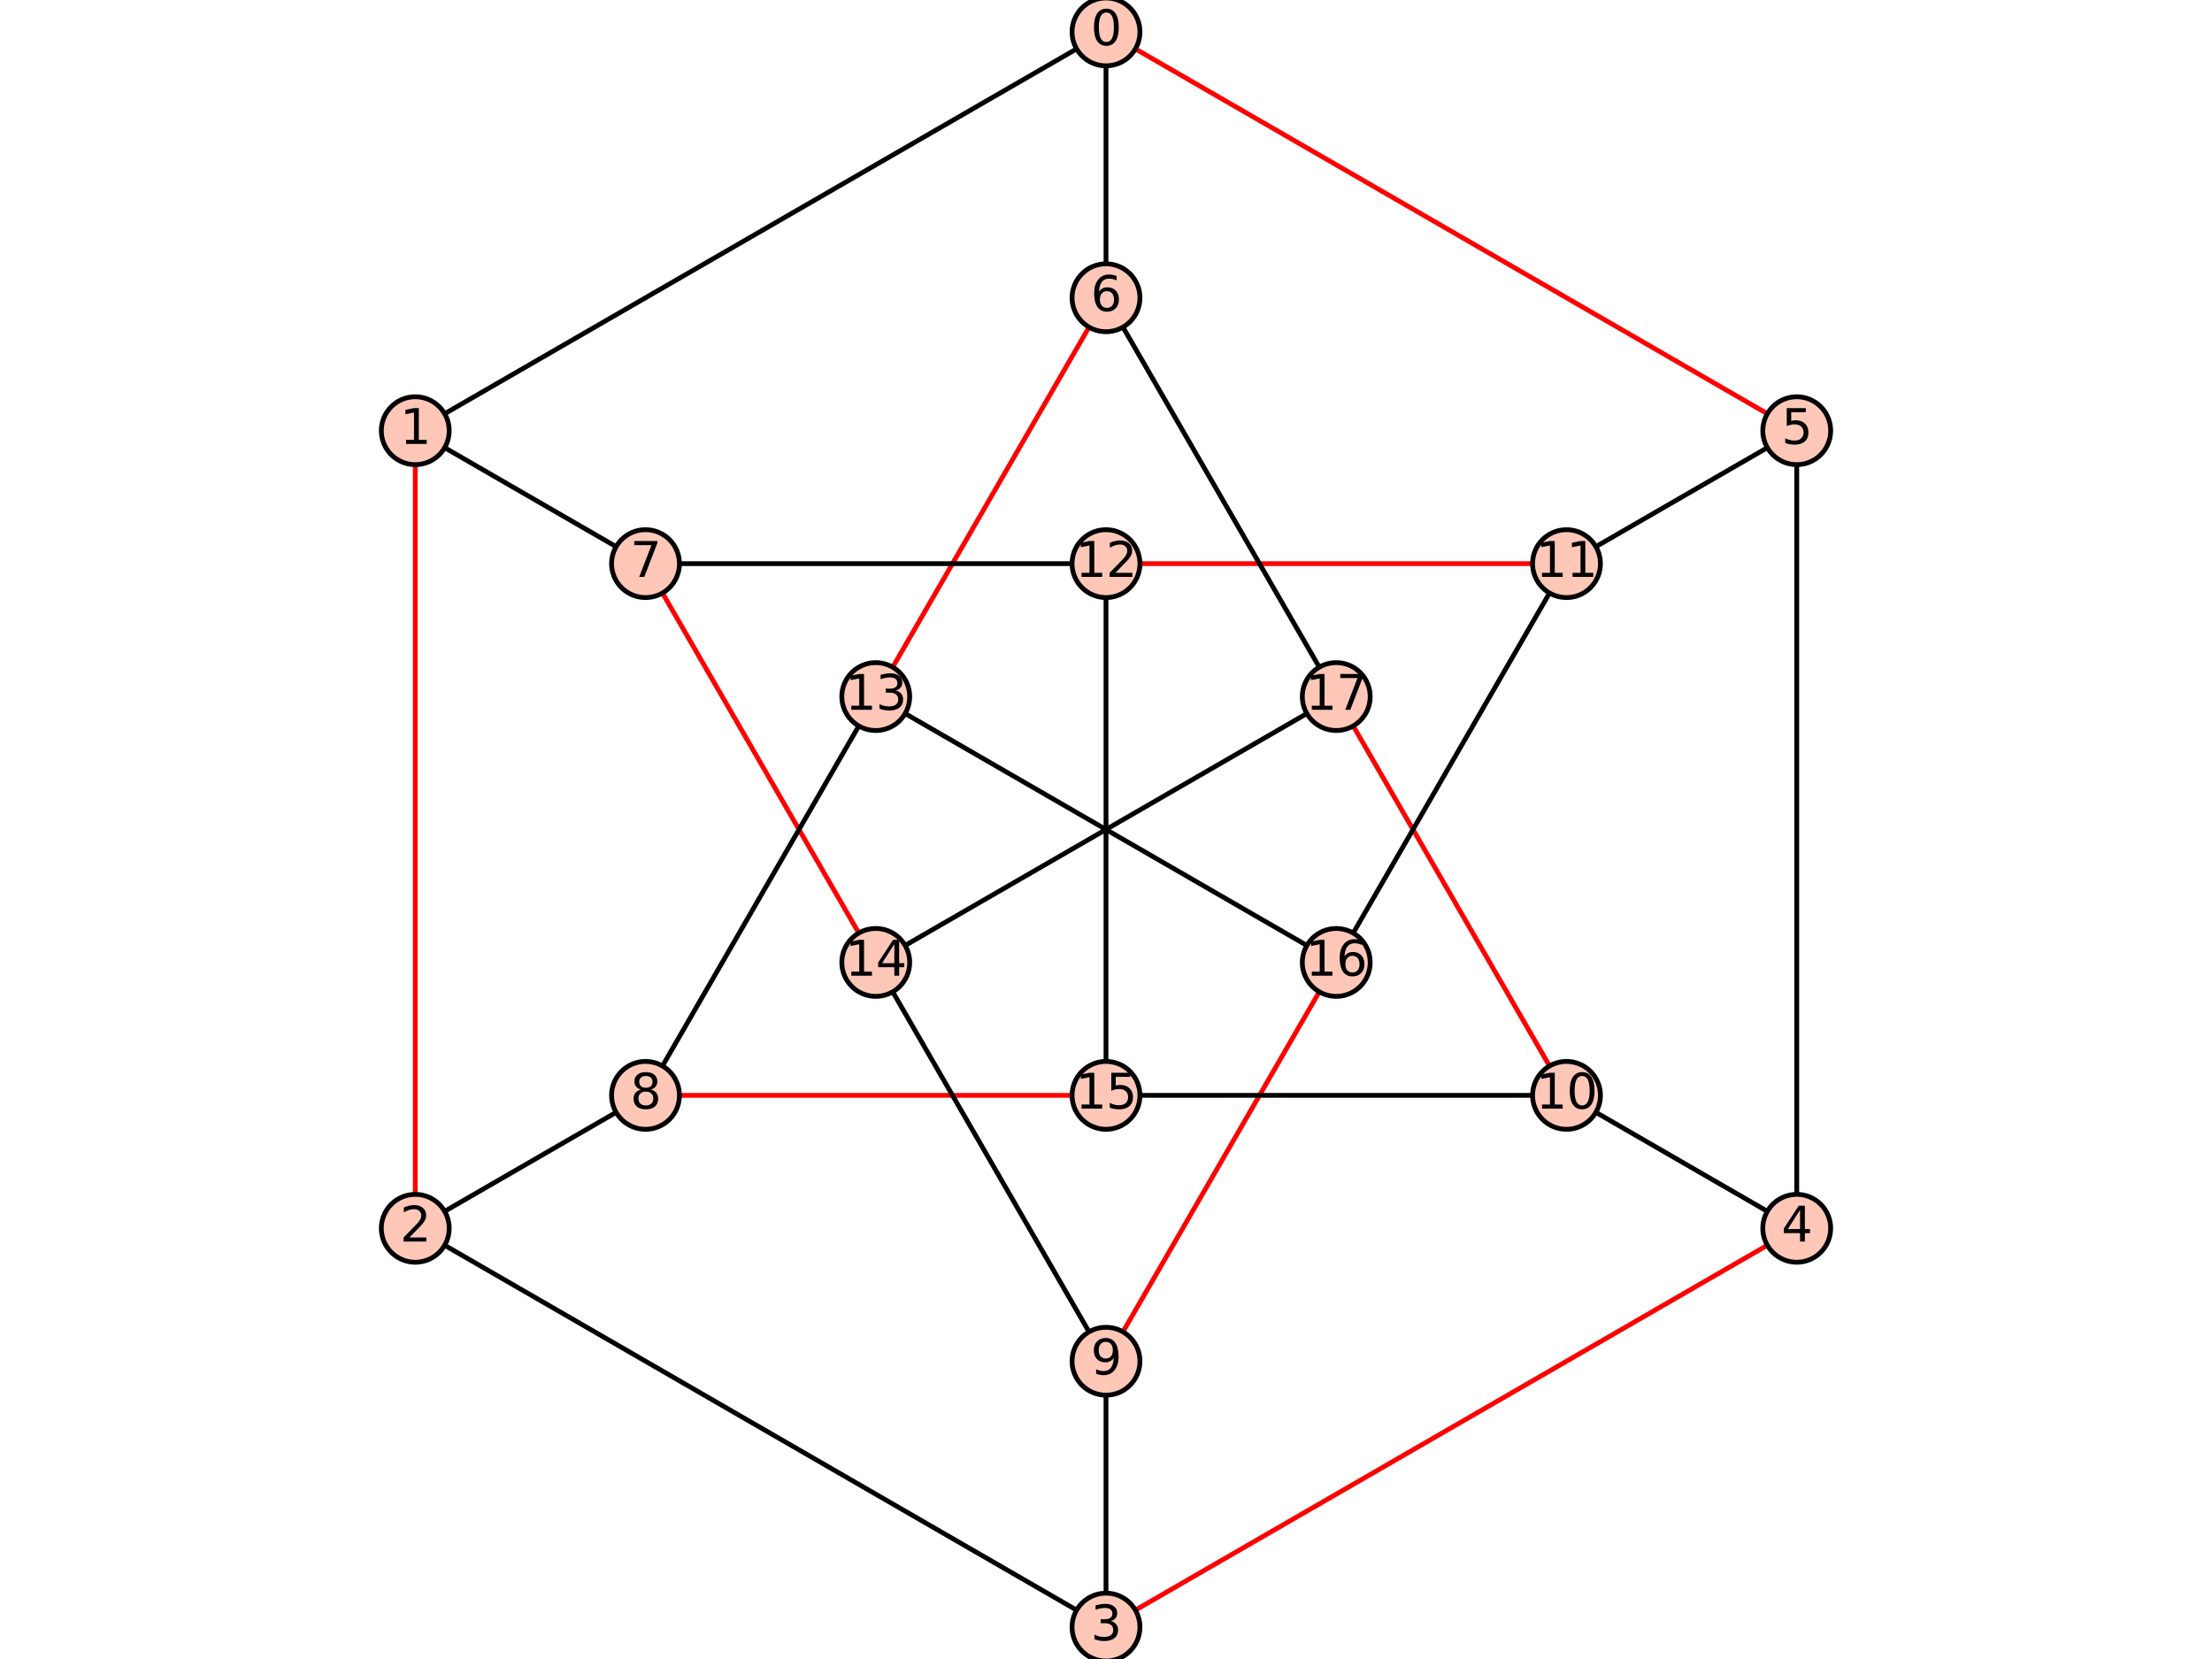 <?xml version="1.0" encoding="utf-8" standalone="no"?>
<!DOCTYPE svg PUBLIC "-//W3C//DTD SVG 1.1//EN"
  "http://www.w3.org/Graphics/SVG/1.1/DTD/svg11.dtd">
<svg xmlns:xlink="http://www.w3.org/1999/xlink" width="460.8pt" height="345.6pt" viewBox="0 0 460.8 345.6" xmlns="http://www.w3.org/2000/svg" version="1.1">
 <defs>
  <style type="text/css">*{stroke-linejoin: round; stroke-linecap: butt}</style>
 </defs>
 <g id="figure_1">
  <g id="patch_1">
   <path d="M 0 345.6 
L 460.8 345.6 
L 460.8 0 
L 0 0 
z
" style="fill: #ffffff"/>
  </g>
  <g id="axes_1">
   <g id="patch_2">
    <path d="M 80.751 345.6 
L 380.049 345.6 
L 380.049 0 
L 80.751 0 
z
" style="fill: #ffffff"/>
   </g>
   <g id="matplotlib.axis_1"/>
   <g id="matplotlib.axis_2"/>
   <g id="line2d_1">
    <path d="M 134.471 228.185 
L 230.4 228.185 
" clip-path="url(#pa6688ebef0)" style="fill: none; stroke: #ff0000; stroke-linecap: square"/>
   </g>
   <g id="line2d_2">
    <path d="M 326.329 228.185 
L 278.364 145.108 
" clip-path="url(#pa6688ebef0)" style="fill: none; stroke: #ff0000; stroke-linecap: square"/>
   </g>
   <g id="line2d_3">
    <path d="M 230.4 338.954 
L 374.293 255.877 
" clip-path="url(#pa6688ebef0)" style="fill: none; stroke: #ff0000; stroke-linecap: square"/>
   </g>
   <g id="line2d_4">
    <path d="M 134.471 117.415 
L 182.436 200.492 
" clip-path="url(#pa6688ebef0)" style="fill: none; stroke: #ff0000; stroke-linecap: square"/>
   </g>
   <g id="line2d_5">
    <path d="M 230.4 283.569 
L 278.364 200.492 
" clip-path="url(#pa6688ebef0)" style="fill: none; stroke: #ff0000; stroke-linecap: square"/>
   </g>
   <g id="line2d_6">
    <path d="M 230.4 6.646 
L 374.293 89.723 
" clip-path="url(#pa6688ebef0)" style="fill: none; stroke: #ff0000; stroke-linecap: square"/>
   </g>
   <g id="line2d_7">
    <path d="M 326.329 117.415 
L 230.4 117.415 
" clip-path="url(#pa6688ebef0)" style="fill: none; stroke: #ff0000; stroke-linecap: square"/>
   </g>
   <g id="line2d_8">
    <path d="M 86.507 89.723 
L 86.507 255.877 
" clip-path="url(#pa6688ebef0)" style="fill: none; stroke: #ff0000; stroke-linecap: square"/>
   </g>
   <g id="line2d_9">
    <path d="M 230.4 62.031 
L 182.436 145.108 
" clip-path="url(#pa6688ebef0)" style="fill: none; stroke: #ff0000; stroke-linecap: square"/>
   </g>
   <g id="line2d_10">
    <path d="M 230.4 6.646 
L 86.507 89.723 
" clip-path="url(#pa6688ebef0)" style="fill: none; stroke: #000000; stroke-linecap: square"/>
   </g>
   <g id="line2d_11">
    <path d="M 230.4 6.646 
L 230.4 62.031 
" clip-path="url(#pa6688ebef0)" style="fill: none; stroke: #000000; stroke-linecap: square"/>
   </g>
   <g id="line2d_12">
    <path d="M 86.507 89.723 
L 134.471 117.415 
" clip-path="url(#pa6688ebef0)" style="fill: none; stroke: #000000; stroke-linecap: square"/>
   </g>
   <g id="line2d_13">
    <path d="M 86.507 255.877 
L 230.4 338.954 
" clip-path="url(#pa6688ebef0)" style="fill: none; stroke: #000000; stroke-linecap: square"/>
   </g>
   <g id="line2d_14">
    <path d="M 86.507 255.877 
L 134.471 228.185 
" clip-path="url(#pa6688ebef0)" style="fill: none; stroke: #000000; stroke-linecap: square"/>
   </g>
   <g id="line2d_15">
    <path d="M 230.4 338.954 
L 230.4 283.569 
" clip-path="url(#pa6688ebef0)" style="fill: none; stroke: #000000; stroke-linecap: square"/>
   </g>
   <g id="line2d_16">
    <path d="M 374.293 255.877 
L 374.293 89.723 
" clip-path="url(#pa6688ebef0)" style="fill: none; stroke: #000000; stroke-linecap: square"/>
   </g>
   <g id="line2d_17">
    <path d="M 374.293 255.877 
L 326.329 228.185 
" clip-path="url(#pa6688ebef0)" style="fill: none; stroke: #000000; stroke-linecap: square"/>
   </g>
   <g id="line2d_18">
    <path d="M 374.293 89.723 
L 326.329 117.415 
" clip-path="url(#pa6688ebef0)" style="fill: none; stroke: #000000; stroke-linecap: square"/>
   </g>
   <g id="line2d_19">
    <path d="M 230.4 62.031 
L 278.364 145.108 
" clip-path="url(#pa6688ebef0)" style="fill: none; stroke: #000000; stroke-linecap: square"/>
   </g>
   <g id="line2d_20">
    <path d="M 134.471 117.415 
L 230.4 117.415 
" clip-path="url(#pa6688ebef0)" style="fill: none; stroke: #000000; stroke-linecap: square"/>
   </g>
   <g id="line2d_21">
    <path d="M 134.471 228.185 
L 182.436 145.108 
" clip-path="url(#pa6688ebef0)" style="fill: none; stroke: #000000; stroke-linecap: square"/>
   </g>
   <g id="line2d_22">
    <path d="M 230.4 283.569 
L 182.436 200.492 
" clip-path="url(#pa6688ebef0)" style="fill: none; stroke: #000000; stroke-linecap: square"/>
   </g>
   <g id="line2d_23">
    <path d="M 326.329 228.185 
L 230.4 228.185 
" clip-path="url(#pa6688ebef0)" style="fill: none; stroke: #000000; stroke-linecap: square"/>
   </g>
   <g id="line2d_24">
    <path d="M 326.329 117.415 
L 278.364 200.492 
" clip-path="url(#pa6688ebef0)" style="fill: none; stroke: #000000; stroke-linecap: square"/>
   </g>
   <g id="line2d_25">
    <path d="M 230.4 117.415 
L 230.4 228.185 
" clip-path="url(#pa6688ebef0)" style="fill: none; stroke: #000000; stroke-linecap: square"/>
   </g>
   <g id="line2d_26">
    <path d="M 182.436 145.108 
L 278.364 200.492 
" clip-path="url(#pa6688ebef0)" style="fill: none; stroke: #000000; stroke-linecap: square"/>
   </g>
   <g id="line2d_27">
    <path d="M 182.436 200.492 
L 278.364 145.108 
" clip-path="url(#pa6688ebef0)" style="fill: none; stroke: #000000; stroke-linecap: square"/>
   </g>
   <g id="PathCollection_1">
    <defs>
     <path id="m9751e075e7" d="M 0 7.071 
C 1.875 7.071 3.674 6.326 5 5 
C 6.326 3.674 7.071 1.875 7.071 0 
C 7.071 -1.875 6.326 -3.674 5 -5 
C 3.674 -6.326 1.875 -7.071 0 -7.071 
C -1.875 -7.071 -3.674 -6.326 -5 -5 
C -6.326 -3.674 -7.071 -1.875 -7.071 0 
C -7.071 1.875 -6.326 3.674 -5 5 
C -3.674 6.326 -1.875 7.071 0 7.071 
z
" style="stroke: #000000"/>
    </defs>
    <g>
     <use xlink:href="#m9751e075e7" x="230.4" y="6.646" style="fill: #fec7b8; stroke: #000000"/>
     <use xlink:href="#m9751e075e7" x="86.507" y="89.723" style="fill: #fec7b8; stroke: #000000"/>
     <use xlink:href="#m9751e075e7" x="86.507" y="255.877" style="fill: #fec7b8; stroke: #000000"/>
     <use xlink:href="#m9751e075e7" x="230.4" y="338.954" style="fill: #fec7b8; stroke: #000000"/>
     <use xlink:href="#m9751e075e7" x="374.293" y="255.877" style="fill: #fec7b8; stroke: #000000"/>
     <use xlink:href="#m9751e075e7" x="374.293" y="89.723" style="fill: #fec7b8; stroke: #000000"/>
     <use xlink:href="#m9751e075e7" x="230.4" y="62.031" style="fill: #fec7b8; stroke: #000000"/>
     <use xlink:href="#m9751e075e7" x="134.471" y="117.415" style="fill: #fec7b8; stroke: #000000"/>
     <use xlink:href="#m9751e075e7" x="134.471" y="228.185" style="fill: #fec7b8; stroke: #000000"/>
     <use xlink:href="#m9751e075e7" x="230.4" y="283.569" style="fill: #fec7b8; stroke: #000000"/>
     <use xlink:href="#m9751e075e7" x="326.329" y="228.185" style="fill: #fec7b8; stroke: #000000"/>
     <use xlink:href="#m9751e075e7" x="326.329" y="117.415" style="fill: #fec7b8; stroke: #000000"/>
     <use xlink:href="#m9751e075e7" x="230.4" y="117.415" style="fill: #fec7b8; stroke: #000000"/>
     <use xlink:href="#m9751e075e7" x="182.436" y="145.108" style="fill: #fec7b8; stroke: #000000"/>
     <use xlink:href="#m9751e075e7" x="182.436" y="200.492" style="fill: #fec7b8; stroke: #000000"/>
     <use xlink:href="#m9751e075e7" x="230.4" y="228.185" style="fill: #fec7b8; stroke: #000000"/>
     <use xlink:href="#m9751e075e7" x="278.364" y="200.492" style="fill: #fec7b8; stroke: #000000"/>
     <use xlink:href="#m9751e075e7" x="278.364" y="145.108" style="fill: #fec7b8; stroke: #000000"/>
    </g>
   </g>
   <g id="text_1">
    <!-- 0 -->
    <g transform="translate(227.219 9.406) scale(0.1 -0.1)">
     <defs>
      <path id="DejaVuSans-30" d="M 2034 4250 
Q 1547 4250 1301 3770 
Q 1056 3291 1056 2328 
Q 1056 1369 1301 889 
Q 1547 409 2034 409 
Q 2525 409 2770 889 
Q 3016 1369 3016 2328 
Q 3016 3291 2770 3770 
Q 2525 4250 2034 4250 
z
M 2034 4750 
Q 2819 4750 3233 4129 
Q 3647 3509 3647 2328 
Q 3647 1150 3233 529 
Q 2819 -91 2034 -91 
Q 1250 -91 836 529 
Q 422 1150 422 2328 
Q 422 3509 836 4129 
Q 1250 4750 2034 4750 
z
" transform="scale(0.016)"/>
     </defs>
     <use xlink:href="#DejaVuSans-30"/>
    </g>
   </g>
   <g id="text_2">
    <!-- 1 -->
    <g transform="translate(83.325 92.482) scale(0.1 -0.1)">
     <defs>
      <path id="DejaVuSans-31" d="M 794 531 
L 1825 531 
L 1825 4091 
L 703 3866 
L 703 4441 
L 1819 4666 
L 2450 4666 
L 2450 531 
L 3481 531 
L 3481 0 
L 794 0 
L 794 531 
z
" transform="scale(0.016)"/>
     </defs>
     <use xlink:href="#DejaVuSans-31"/>
    </g>
   </g>
   <g id="text_3">
    <!-- 2 -->
    <g transform="translate(83.325 258.636) scale(0.1 -0.1)">
     <defs>
      <path id="DejaVuSans-32" d="M 1228 531 
L 3431 531 
L 3431 0 
L 469 0 
L 469 531 
Q 828 903 1448 1529 
Q 2069 2156 2228 2338 
Q 2531 2678 2651 2914 
Q 2772 3150 2772 3378 
Q 2772 3750 2511 3984 
Q 2250 4219 1831 4219 
Q 1534 4219 1204 4116 
Q 875 4013 500 3803 
L 500 4441 
Q 881 4594 1212 4672 
Q 1544 4750 1819 4750 
Q 2544 4750 2975 4387 
Q 3406 4025 3406 3419 
Q 3406 3131 3298 2873 
Q 3191 2616 2906 2266 
Q 2828 2175 2409 1742 
Q 1991 1309 1228 531 
z
" transform="scale(0.016)"/>
     </defs>
     <use xlink:href="#DejaVuSans-32"/>
    </g>
   </g>
   <g id="text_4">
    <!-- 3 -->
    <g transform="translate(227.219 341.713) scale(0.1 -0.1)">
     <defs>
      <path id="DejaVuSans-33" d="M 2597 2516 
Q 3050 2419 3304 2112 
Q 3559 1806 3559 1356 
Q 3559 666 3084 287 
Q 2609 -91 1734 -91 
Q 1441 -91 1130 -33 
Q 819 25 488 141 
L 488 750 
Q 750 597 1062 519 
Q 1375 441 1716 441 
Q 2309 441 2620 675 
Q 2931 909 2931 1356 
Q 2931 1769 2642 2001 
Q 2353 2234 1838 2234 
L 1294 2234 
L 1294 2753 
L 1863 2753 
Q 2328 2753 2575 2939 
Q 2822 3125 2822 3475 
Q 2822 3834 2567 4026 
Q 2313 4219 1838 4219 
Q 1578 4219 1281 4162 
Q 984 4106 628 3988 
L 628 4550 
Q 988 4650 1302 4700 
Q 1616 4750 1894 4750 
Q 2613 4750 3031 4423 
Q 3450 4097 3450 3541 
Q 3450 3153 3228 2886 
Q 3006 2619 2597 2516 
z
" transform="scale(0.016)"/>
     </defs>
     <use xlink:href="#DejaVuSans-33"/>
    </g>
   </g>
   <g id="text_5">
    <!-- 4 -->
    <g transform="translate(371.112 258.636) scale(0.1 -0.1)">
     <defs>
      <path id="DejaVuSans-34" d="M 2419 4116 
L 825 1625 
L 2419 1625 
L 2419 4116 
z
M 2253 4666 
L 3047 4666 
L 3047 1625 
L 3713 1625 
L 3713 1100 
L 3047 1100 
L 3047 0 
L 2419 0 
L 2419 1100 
L 313 1100 
L 313 1709 
L 2253 4666 
z
" transform="scale(0.016)"/>
     </defs>
     <use xlink:href="#DejaVuSans-34"/>
    </g>
   </g>
   <g id="text_6">
    <!-- 5 -->
    <g transform="translate(371.112 92.482) scale(0.1 -0.1)">
     <defs>
      <path id="DejaVuSans-35" d="M 691 4666 
L 3169 4666 
L 3169 4134 
L 1269 4134 
L 1269 2991 
Q 1406 3038 1543 3061 
Q 1681 3084 1819 3084 
Q 2600 3084 3056 2656 
Q 3513 2228 3513 1497 
Q 3513 744 3044 326 
Q 2575 -91 1722 -91 
Q 1428 -91 1123 -41 
Q 819 9 494 109 
L 494 744 
Q 775 591 1075 516 
Q 1375 441 1709 441 
Q 2250 441 2565 725 
Q 2881 1009 2881 1497 
Q 2881 1984 2565 2268 
Q 2250 2553 1709 2553 
Q 1456 2553 1204 2497 
Q 953 2441 691 2322 
L 691 4666 
z
" transform="scale(0.016)"/>
     </defs>
     <use xlink:href="#DejaVuSans-35"/>
    </g>
   </g>
   <g id="text_7">
    <!-- 6 -->
    <g transform="translate(227.219 64.79) scale(0.1 -0.1)">
     <defs>
      <path id="DejaVuSans-36" d="M 2113 2584 
Q 1688 2584 1439 2293 
Q 1191 2003 1191 1497 
Q 1191 994 1439 701 
Q 1688 409 2113 409 
Q 2538 409 2786 701 
Q 3034 994 3034 1497 
Q 3034 2003 2786 2293 
Q 2538 2584 2113 2584 
z
M 3366 4563 
L 3366 3988 
Q 3128 4100 2886 4159 
Q 2644 4219 2406 4219 
Q 1781 4219 1451 3797 
Q 1122 3375 1075 2522 
Q 1259 2794 1537 2939 
Q 1816 3084 2150 3084 
Q 2853 3084 3261 2657 
Q 3669 2231 3669 1497 
Q 3669 778 3244 343 
Q 2819 -91 2113 -91 
Q 1303 -91 875 529 
Q 447 1150 447 2328 
Q 447 3434 972 4092 
Q 1497 4750 2381 4750 
Q 2619 4750 2861 4703 
Q 3103 4656 3366 4563 
z
" transform="scale(0.016)"/>
     </defs>
     <use xlink:href="#DejaVuSans-36"/>
    </g>
   </g>
   <g id="text_8">
    <!-- 7 -->
    <g transform="translate(131.29 120.175) scale(0.1 -0.1)">
     <defs>
      <path id="DejaVuSans-37" d="M 525 4666 
L 3525 4666 
L 3525 4397 
L 1831 0 
L 1172 0 
L 2766 4134 
L 525 4134 
L 525 4666 
z
" transform="scale(0.016)"/>
     </defs>
     <use xlink:href="#DejaVuSans-37"/>
    </g>
   </g>
   <g id="text_9">
    <!-- 8 -->
    <g transform="translate(131.29 230.944) scale(0.1 -0.1)">
     <defs>
      <path id="DejaVuSans-38" d="M 2034 2216 
Q 1584 2216 1326 1975 
Q 1069 1734 1069 1313 
Q 1069 891 1326 650 
Q 1584 409 2034 409 
Q 2484 409 2743 651 
Q 3003 894 3003 1313 
Q 3003 1734 2745 1975 
Q 2488 2216 2034 2216 
z
M 1403 2484 
Q 997 2584 770 2862 
Q 544 3141 544 3541 
Q 544 4100 942 4425 
Q 1341 4750 2034 4750 
Q 2731 4750 3128 4425 
Q 3525 4100 3525 3541 
Q 3525 3141 3298 2862 
Q 3072 2584 2669 2484 
Q 3125 2378 3379 2068 
Q 3634 1759 3634 1313 
Q 3634 634 3220 271 
Q 2806 -91 2034 -91 
Q 1263 -91 848 271 
Q 434 634 434 1313 
Q 434 1759 690 2068 
Q 947 2378 1403 2484 
z
M 1172 3481 
Q 1172 3119 1398 2916 
Q 1625 2713 2034 2713 
Q 2441 2713 2670 2916 
Q 2900 3119 2900 3481 
Q 2900 3844 2670 4047 
Q 2441 4250 2034 4250 
Q 1625 4250 1398 4047 
Q 1172 3844 1172 3481 
z
" transform="scale(0.016)"/>
     </defs>
     <use xlink:href="#DejaVuSans-38"/>
    </g>
   </g>
   <g id="text_10">
    <!-- 9 -->
    <g transform="translate(227.219 286.329) scale(0.1 -0.1)">
     <defs>
      <path id="DejaVuSans-39" d="M 703 97 
L 703 672 
Q 941 559 1184 500 
Q 1428 441 1663 441 
Q 2288 441 2617 861 
Q 2947 1281 2994 2138 
Q 2813 1869 2534 1725 
Q 2256 1581 1919 1581 
Q 1219 1581 811 2004 
Q 403 2428 403 3163 
Q 403 3881 828 4315 
Q 1253 4750 1959 4750 
Q 2769 4750 3195 4129 
Q 3622 3509 3622 2328 
Q 3622 1225 3098 567 
Q 2575 -91 1691 -91 
Q 1453 -91 1209 -44 
Q 966 3 703 97 
z
M 1959 2075 
Q 2384 2075 2632 2365 
Q 2881 2656 2881 3163 
Q 2881 3666 2632 3958 
Q 2384 4250 1959 4250 
Q 1534 4250 1286 3958 
Q 1038 3666 1038 3163 
Q 1038 2656 1286 2365 
Q 1534 2075 1959 2075 
z
" transform="scale(0.016)"/>
     </defs>
     <use xlink:href="#DejaVuSans-39"/>
    </g>
   </g>
   <g id="text_11">
    <!-- 10 -->
    <g transform="translate(319.966 230.944) scale(0.1 -0.1)">
     <use xlink:href="#DejaVuSans-31"/>
     <use xlink:href="#DejaVuSans-30" x="63.623"/>
    </g>
   </g>
   <g id="text_12">
    <!-- 11 -->
    <g transform="translate(319.966 120.175) scale(0.1 -0.1)">
     <use xlink:href="#DejaVuSans-31"/>
     <use xlink:href="#DejaVuSans-31" x="63.623"/>
    </g>
   </g>
   <g id="text_13">
    <!-- 12 -->
    <g transform="translate(224.037 120.175) scale(0.1 -0.1)">
     <use xlink:href="#DejaVuSans-31"/>
     <use xlink:href="#DejaVuSans-32" x="63.623"/>
    </g>
   </g>
   <g id="text_14">
    <!-- 13 -->
    <g transform="translate(176.073 147.867) scale(0.1 -0.1)">
     <use xlink:href="#DejaVuSans-31"/>
     <use xlink:href="#DejaVuSans-33" x="63.623"/>
    </g>
   </g>
   <g id="text_15">
    <!-- 14 -->
    <g transform="translate(176.073 203.252) scale(0.1 -0.1)">
     <use xlink:href="#DejaVuSans-31"/>
     <use xlink:href="#DejaVuSans-34" x="63.623"/>
    </g>
   </g>
   <g id="text_16">
    <!-- 15 -->
    <g transform="translate(224.037 230.944) scale(0.1 -0.1)">
     <use xlink:href="#DejaVuSans-31"/>
     <use xlink:href="#DejaVuSans-35" x="63.623"/>
    </g>
   </g>
   <g id="text_17">
    <!-- 16 -->
    <g transform="translate(272.002 203.252) scale(0.1 -0.1)">
     <use xlink:href="#DejaVuSans-31"/>
     <use xlink:href="#DejaVuSans-36" x="63.623"/>
    </g>
   </g>
   <g id="text_18">
    <!-- 17 -->
    <g transform="translate(272.002 147.867) scale(0.1 -0.1)">
     <use xlink:href="#DejaVuSans-31"/>
     <use xlink:href="#DejaVuSans-37" x="63.623"/>
    </g>
   </g>
  </g>
 </g>
 <defs>
  <clipPath id="pa6688ebef0">
   <rect x="80.751" y="0" width="299.298" height="345.6"/>
  </clipPath>
 </defs>
</svg>
